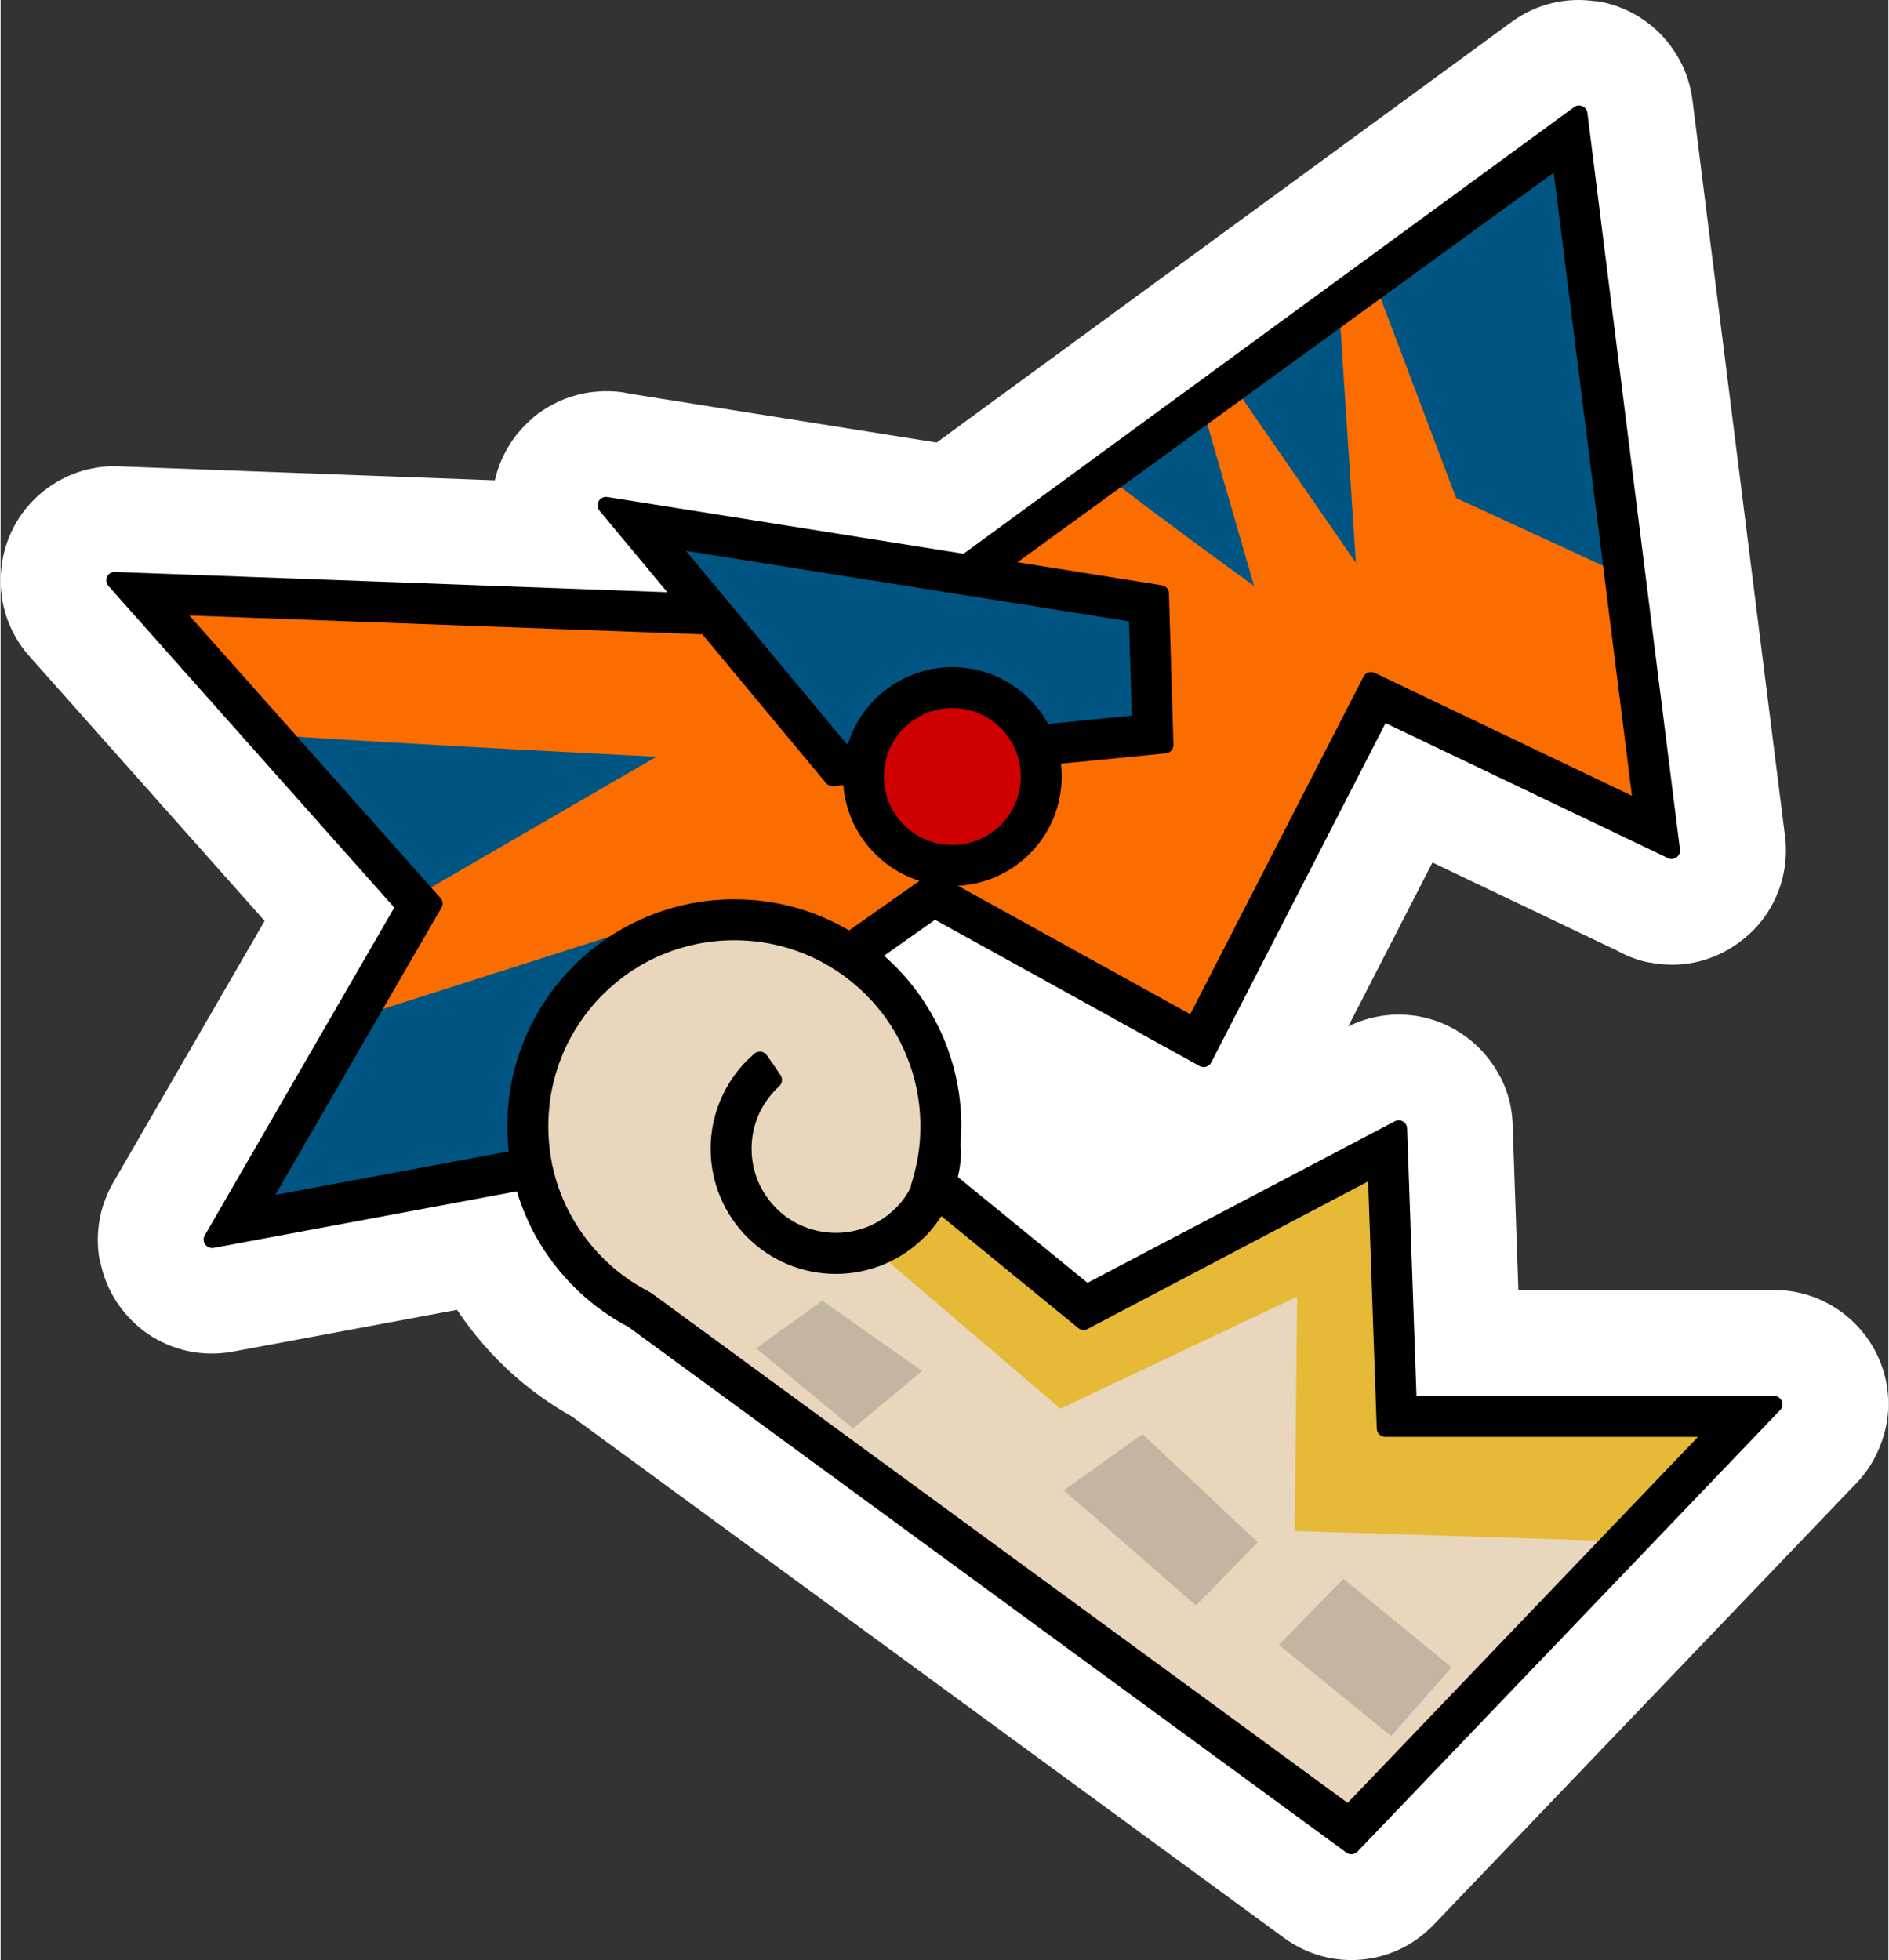 <?xml version="1.0" encoding="UTF-8"?>
<!DOCTYPE svg PUBLIC "-//W3C//DTD SVG 1.1//EN" "http://www.w3.org/Graphics/SVG/1.1/DTD/svg11.dtd">
<!-- Creator: CorelDRAW -->
<svg xmlns="http://www.w3.org/2000/svg" xml:space="preserve" width="186px" height="193px" version="1.1" shape-rendering="geometricPrecision" text-rendering="geometricPrecision" image-rendering="optimizeQuality" fill-rule="evenodd" clip-rule="evenodd"
viewBox="0 0 184.33 191.39"
 xmlns:xlink="http://www.w3.org/1999/xlink"
 xmlns:xodm="http://www.corel.com/coreldraw/odm/2003">
 <rect x="0" y="0" width="184.33" height="191.39" fill="#333333" stroke="none"/>
 <g id="Camada_x0020_1">
  <g id="_1511569864144">
   <path fill="white" fill-rule="nonzero" d="M48.26 46.9c0.52,-2.29 1.76,-4.45 3.72,-6.09l-0.02 -0.01c1.3,-1.08 2.76,-1.82 4.27,-2.22 0.52,-0.14 1.04,-0.24 1.57,-0.3 1.01,-0.12 2.02,-0.11 2.98,0.03l0.82 0.16 29.8 4.74 56.14 -41.07c2.47,-1.81 5.42,-2.44 8.24,-2.01l0.01 -0.03c2.83,0.43 5.5,1.96 7.32,4.44 0.26,0.36 0.5,0.73 0.71,1.1 0.26,0.45 0.47,0.88 0.64,1.31 0.22,0.53 0.39,1.06 0.51,1.6 0.1,0.42 0.18,0.82 0.23,1.23l9.04 71.91c0.05,0.37 0.07,0.74 0.08,1.1 0.06,2.65 -0.82,5.16 -2.39,7.15 -0.5,0.64 -1.06,1.2 -1.67,1.68 -1.6,1.34 -3.58,2.24 -5.79,2.51 -0.55,0.06 -1.1,0.08 -1.64,0.06 -0.61,-0.02 -1.23,-0.09 -1.85,-0.22l0 0.02c-1.07,-0.21 -2.14,-0.61 -3.13,-1.16l-18.04 -8.61 -8.22 16c2.66,-1.31 5.61,-1.47 8.24,-0.64 0.69,0.21 1.33,0.49 1.94,0.82 1.89,1.02 3.51,2.59 4.59,4.64l0.01 -0.01c0.45,0.84 0.79,1.74 1.01,2.69 0.14,0.63 0.22,1.25 0.25,1.87l0.57 16.37 24.96 0c3.09,0 5.87,1.25 7.9,3.27 2.02,2.02 3.27,4.82 3.27,7.9 0,1.61 -0.39,3.21 -1.09,4.71 -0.59,1.26 -1.38,2.37 -2.34,3.3l-40.98 42.81c-1.96,2.04 -4.49,3.18 -7.1,3.4 -2.58,0.22 -5.25,-0.48 -7.51,-2.13l-69.53 -50.91c-1.02,-0.57 -2.01,-1.2 -2.97,-1.88 -1.2,-0.86 -2.34,-1.79 -3.39,-2.78 -1.03,-0.97 -2.03,-2.04 -2.98,-3.21 -0.67,-0.83 -1.3,-1.68 -1.88,-2.54l-21.9 4.08c-3.03,0.56 -5.97,-0.16 -8.29,-1.74 -0.49,-0.33 -0.93,-0.7 -1.34,-1.09 -1.68,-1.57 -2.88,-3.68 -3.33,-6.11l-0.01 -0.04 -0.03 0c-0.23,-1.28 -0.22,-2.6 0,-3.88 0.12,-0.69 0.3,-1.34 0.54,-1.96 0.22,-0.59 0.49,-1.16 0.81,-1.71l14.77 -25.53 -22.97 -25.84c-2.05,-2.3 -2.96,-5.22 -2.79,-8.06l0.08 -0.82c0.34,-2.57 1.56,-5.02 3.63,-6.86 1.12,-1 2.39,-1.72 3.71,-2.19l0.56 -0.18c1.25,-0.36 2.55,-0.51 3.84,-0.42l36.42 1.35z"/>
   <g>
    <polygon fill="#FC6D00" points="13.84,57.94 88.38,60.68 153.21,13.25 161.73,81.07 134.34,67.98 116.99,101.77 91.12,87.46 53.98,113.64 22.93,119.42 40.89,88.37 "/>
    <path fill="#005582" d="M107.89 46.4l9.39 -6.87 5.11 17.68c0,0 -8.64,-6.2 -14.5,-10.81zm12.31 -9l10.48 -7.67 1.65 25.22 -12.13 -17.55zm13.85 -10.13l19.16 -14.02 5.4 42.98 -16.49 -7.6 -8.07 -21.36zm-110.95 91.86l11.4 -19.71 30.65 -9.78 -8.51 22.12 -33.54 7.37zm17.17 -31.46l-14.16 -15.92c13.26,0.91 37.93,2.14 37.93,2.14l-23.77 13.78z"/>
    <polygon fill="#005582" points="62,50.99 81.74,74.72 112.5,71.68 112.12,58.96 "/>
    <circle fill="#CF0000" cx="92.93" cy="75.82" r="8.68"/>
    <path fill="#E8D7BC" d="M62.39 127.89l69.37 50.79 38.66 -40.38 -34.09 0 -0.92 -26.18 -29.52 15.52 -14.85 -12.13c0.5,-1.76 0.77,-3.62 0.77,-5.54 0,-11.14 -9.03,-20.16 -20.17,-20.16 -11.14,0 -20.16,9.02 -20.16,20.16 0,7.8 4.43,14.57 10.91,17.92z"/>
    <polygon fill="#E6BA37" points="158.72,150.52 170.42,138.3 136.33,138.3 135.41,112.12 105.89,127.64 91.6,115.97 91.43,116.07 85.29,122.01 103.48,137.55 126.6,126.61 126.36,149.49 "/>
    <path fill="#C2B5A1" d="M73.78 131.66l6.45 -4.66 9.74 6.86 -6.73 5.62 -9.46 -7.82zm51.03 28.95l10.97 8.91 5.9 -6.72 -10.56 -8.64 -6.31 6.45zm-20.99 -15.09l12.9 11.24 6.03 -6.17 -11.25 -10.56 -7.68 5.49z"/>
    <path fill="black" fill-rule="nonzero" d="M63.57 126.28l67.96 49.76 34.21 -35.74 -30.54 0c-0.46,0 -0.83,-0.37 -0.83,-0.83l-0.84 -24.11 -27.4 14.41c-0.31,0.16 -0.68,0.11 -0.93,-0.11l-13.34 -10.91 -0.47 0.68c-0.37,0.5 -0.76,0.96 -1.18,1.38l-0.05 0.04c-1.12,1.11 -2.45,2 -3.92,2.61 -1.45,0.6 -3.03,0.93 -4.68,0.93 -1.65,0 -3.23,-0.33 -4.67,-0.92 -1.51,-0.63 -2.86,-1.54 -3.98,-2.66 -2.21,-2.21 -3.58,-5.27 -3.58,-8.65 0,-1.65 0.33,-3.23 0.93,-4.67l0.02 -0.05c0.62,-1.48 1.52,-2.81 2.63,-3.92l0.68 -0.63c0.34,-0.3 0.86,-0.27 1.17,0.07l0.72 1.02 0.69 1.03c0.22,0.34 0.15,0.78 -0.13,1.05l-0.31 0.29c-0.75,0.76 -1.36,1.66 -1.78,2.66 -0.4,0.97 -0.62,2.03 -0.62,3.15 0,1.13 0.22,2.19 0.62,3.16 0.42,1 1.03,1.9 1.79,2.66l0.04 0.05c1.59,1.56 3.68,2.35 5.78,2.35 2.11,0 4.23,-0.8 5.82,-2.4l0.05 -0.04c0.32,-0.33 0.62,-0.68 0.88,-1.05 0.2,-0.3 0.39,-0.61 0.56,-0.94 0,-0.09 0.01,-0.17 0.03,-0.25l0.23 -0.77c0.11,-0.4 0.21,-0.8 0.29,-1.2 0.09,-0.41 0.16,-0.82 0.22,-1.23 0.05,-0.39 0.1,-0.81 0.13,-1.24 0.02,-0.41 0.04,-0.84 0.04,-1.29 0,-2.47 -0.49,-4.82 -1.38,-6.95 -0.91,-2.22 -2.26,-4.22 -3.94,-5.89l-0.04 -0.05c-1.67,-1.65 -3.66,-2.99 -5.86,-3.9 -2.13,-0.88 -4.48,-1.37 -6.95,-1.37 -2.47,0 -4.82,0.49 -6.95,1.37 -2.22,0.91 -4.22,2.27 -5.89,3.94l-0.05 0.04c-1.65,1.67 -2.99,3.66 -3.9,5.86 -0.89,2.14 -1.37,4.48 -1.37,6.95 0,1.71 0.23,3.36 0.66,4.91 0.45,1.61 1.12,3.13 1.97,4.52 0.87,1.43 1.93,2.73 3.14,3.86 1.21,1.13 2.57,2.09 4.05,2.86l0.27 0.16zm29.36 -61.14c1.44,0 2.82,0.29 4.08,0.81 1.31,0.55 2.49,1.34 3.47,2.32l0.05 0.05c0.4,0.41 0.78,0.86 1.11,1.33 0.24,0.33 0.45,0.68 0.65,1.04l8.16 -0.81 -0.27 -9.21 -43.26 -6.88 15.68 18.84 0.15 -0.01c0.23,-0.73 0.53,-1.43 0.9,-2.08 0.48,-0.83 1.06,-1.59 1.73,-2.26l0.05 -0.05c0.98,-0.96 2.14,-1.74 3.42,-2.27 1.26,-0.53 2.64,-0.82 4.08,-0.82zm10.61 9.43l0.01 0.17c0.04,0.37 0.06,0.74 0.06,1.08 0,1.44 -0.29,2.82 -0.81,4.08 -0.54,1.32 -1.34,2.49 -2.32,3.47 -1.81,1.81 -4.27,2.98 -7,3.12l22.68 12.54 16.92 -32.97c0.21,-0.4 0.71,-0.56 1.11,-0.35l25.1 11.99 -7.64 -60.84 -52.36 38.04 14.1 2.25c0.4,0.06 0.68,0.4 0.69,0.79l0.44 14.77c0.02,0.44 -0.31,0.81 -0.74,0.85l-10.24 1.01zm-13.82 11.44c-0.29,-0.1 -0.58,-0.2 -0.87,-0.32 -1.31,-0.54 -2.49,-1.34 -3.47,-2.32l-0.04 -0.05c-0.96,-0.97 -1.74,-2.13 -2.28,-3.41l-0.01 -0.05c-0.41,-1 -0.68,-2.08 -0.76,-3.19l-0.97 0.09c-0.29,0.03 -0.57,-0.1 -0.74,-0.32l-12.06 -14.5 -50.09 -1.84 24.52 27.58c0.24,0.28 0.27,0.68 0.08,0.98l-16.2 28.01 22.78 -4.24 -0.07 -0.83c-0.04,-0.55 -0.06,-1.09 -0.06,-1.63 0,-2.99 0.59,-5.86 1.68,-8.47l0.02 -0.05c1.12,-2.7 2.76,-5.13 4.79,-7.15l0.05 -0.05c2.03,-2.02 4.46,-3.65 7.15,-4.76 2.62,-1.08 5.48,-1.68 8.47,-1.68 2.1,0 4.15,0.29 6.08,0.84l0.04 0.01c1.8,0.52 3.51,1.26 5.09,2.19l6.87 -4.84zm7.94 -14.91c-0.62,-0.62 -1.36,-1.12 -2.17,-1.45 -0.78,-0.33 -1.65,-0.51 -2.56,-0.51 -0.91,0 -1.78,0.18 -2.55,0.5 -0.82,0.34 -1.56,0.84 -2.17,1.45 -0.62,0.62 -1.12,1.36 -1.46,2.17 -0.32,0.78 -0.5,1.65 -0.5,2.56 0,0.91 0.18,1.78 0.5,2.56 0.34,0.81 0.84,1.55 1.46,2.17l0.04 0.04c0.6,0.6 1.33,1.08 2.12,1.41l0.04 0.02c0.77,0.31 1.63,0.48 2.52,0.48 0.91,0 1.78,-0.18 2.56,-0.5 0.81,-0.34 1.55,-0.84 2.17,-1.45 1.2,-1.21 1.95,-2.88 1.95,-4.73 0,-0.91 -0.18,-1.78 -0.5,-2.56 -0.34,-0.81 -0.83,-1.55 -1.45,-2.16zm-32.56 -13.27l-6.62 -7.96c-0.29,-0.35 -0.24,-0.87 0.11,-1.16 0.19,-0.16 0.43,-0.21 0.65,-0.18l34.79 5.54 59.61 -43.61c0.36,-0.27 0.88,-0.19 1.15,0.18 0.09,0.12 0.14,0.25 0.15,0.39l9.04 71.92c0.06,0.45 -0.27,0.86 -0.72,0.92 -0.18,0.02 -0.36,-0.02 -0.51,-0.11l-27.52 -13.15 -17.02 33.14c-0.21,0.4 -0.7,0.56 -1.11,0.36l-25.86 -14.3 -4.97 3.51 0.12 0.11c0.33,0.3 0.64,0.59 0.92,0.87l0.05 0.05c2.02,2.03 3.65,4.46 4.77,7.15 1.08,2.62 1.68,5.48 1.68,8.47l-0.04 1.17 -0.05 0.79c0.05,0.12 0.07,0.25 0.07,0.38 -0.01,0.53 -0.05,1.06 -0.12,1.57 -0.05,0.35 -0.12,0.7 -0.2,1.05l12.66 10.33 30 -15.77c0.41,-0.21 0.9,-0.06 1.12,0.34 0.06,0.13 0.09,0.27 0.09,0.4l0.91 26.07 34.91 0c0.46,0 0.83,0.37 0.83,0.83 0,0.25 -0.12,0.48 -0.3,0.63l-41.2 43.04c-0.29,0.3 -0.75,0.34 -1.08,0.1l-70.09 -51.32c-1.77,-0.93 -3.39,-2.09 -4.83,-3.44 -1.46,-1.37 -2.74,-2.94 -3.79,-4.66 -0.55,-0.91 -1.05,-1.86 -1.46,-2.85l-0.02 -0.05c-0.31,-0.73 -0.58,-1.48 -0.81,-2.25l-29.61 5.52c-0.45,0.08 -0.88,-0.22 -0.96,-0.67 -0.04,-0.2 0,-0.39 0.1,-0.56l18.5 -32 -27.91 -31.4c-0.31,-0.34 -0.28,-0.86 0.06,-1.17 0.18,-0.15 0.39,-0.22 0.6,-0.2l53.91 1.98z"/>
   </g>
  </g>
 </g>
</svg>
